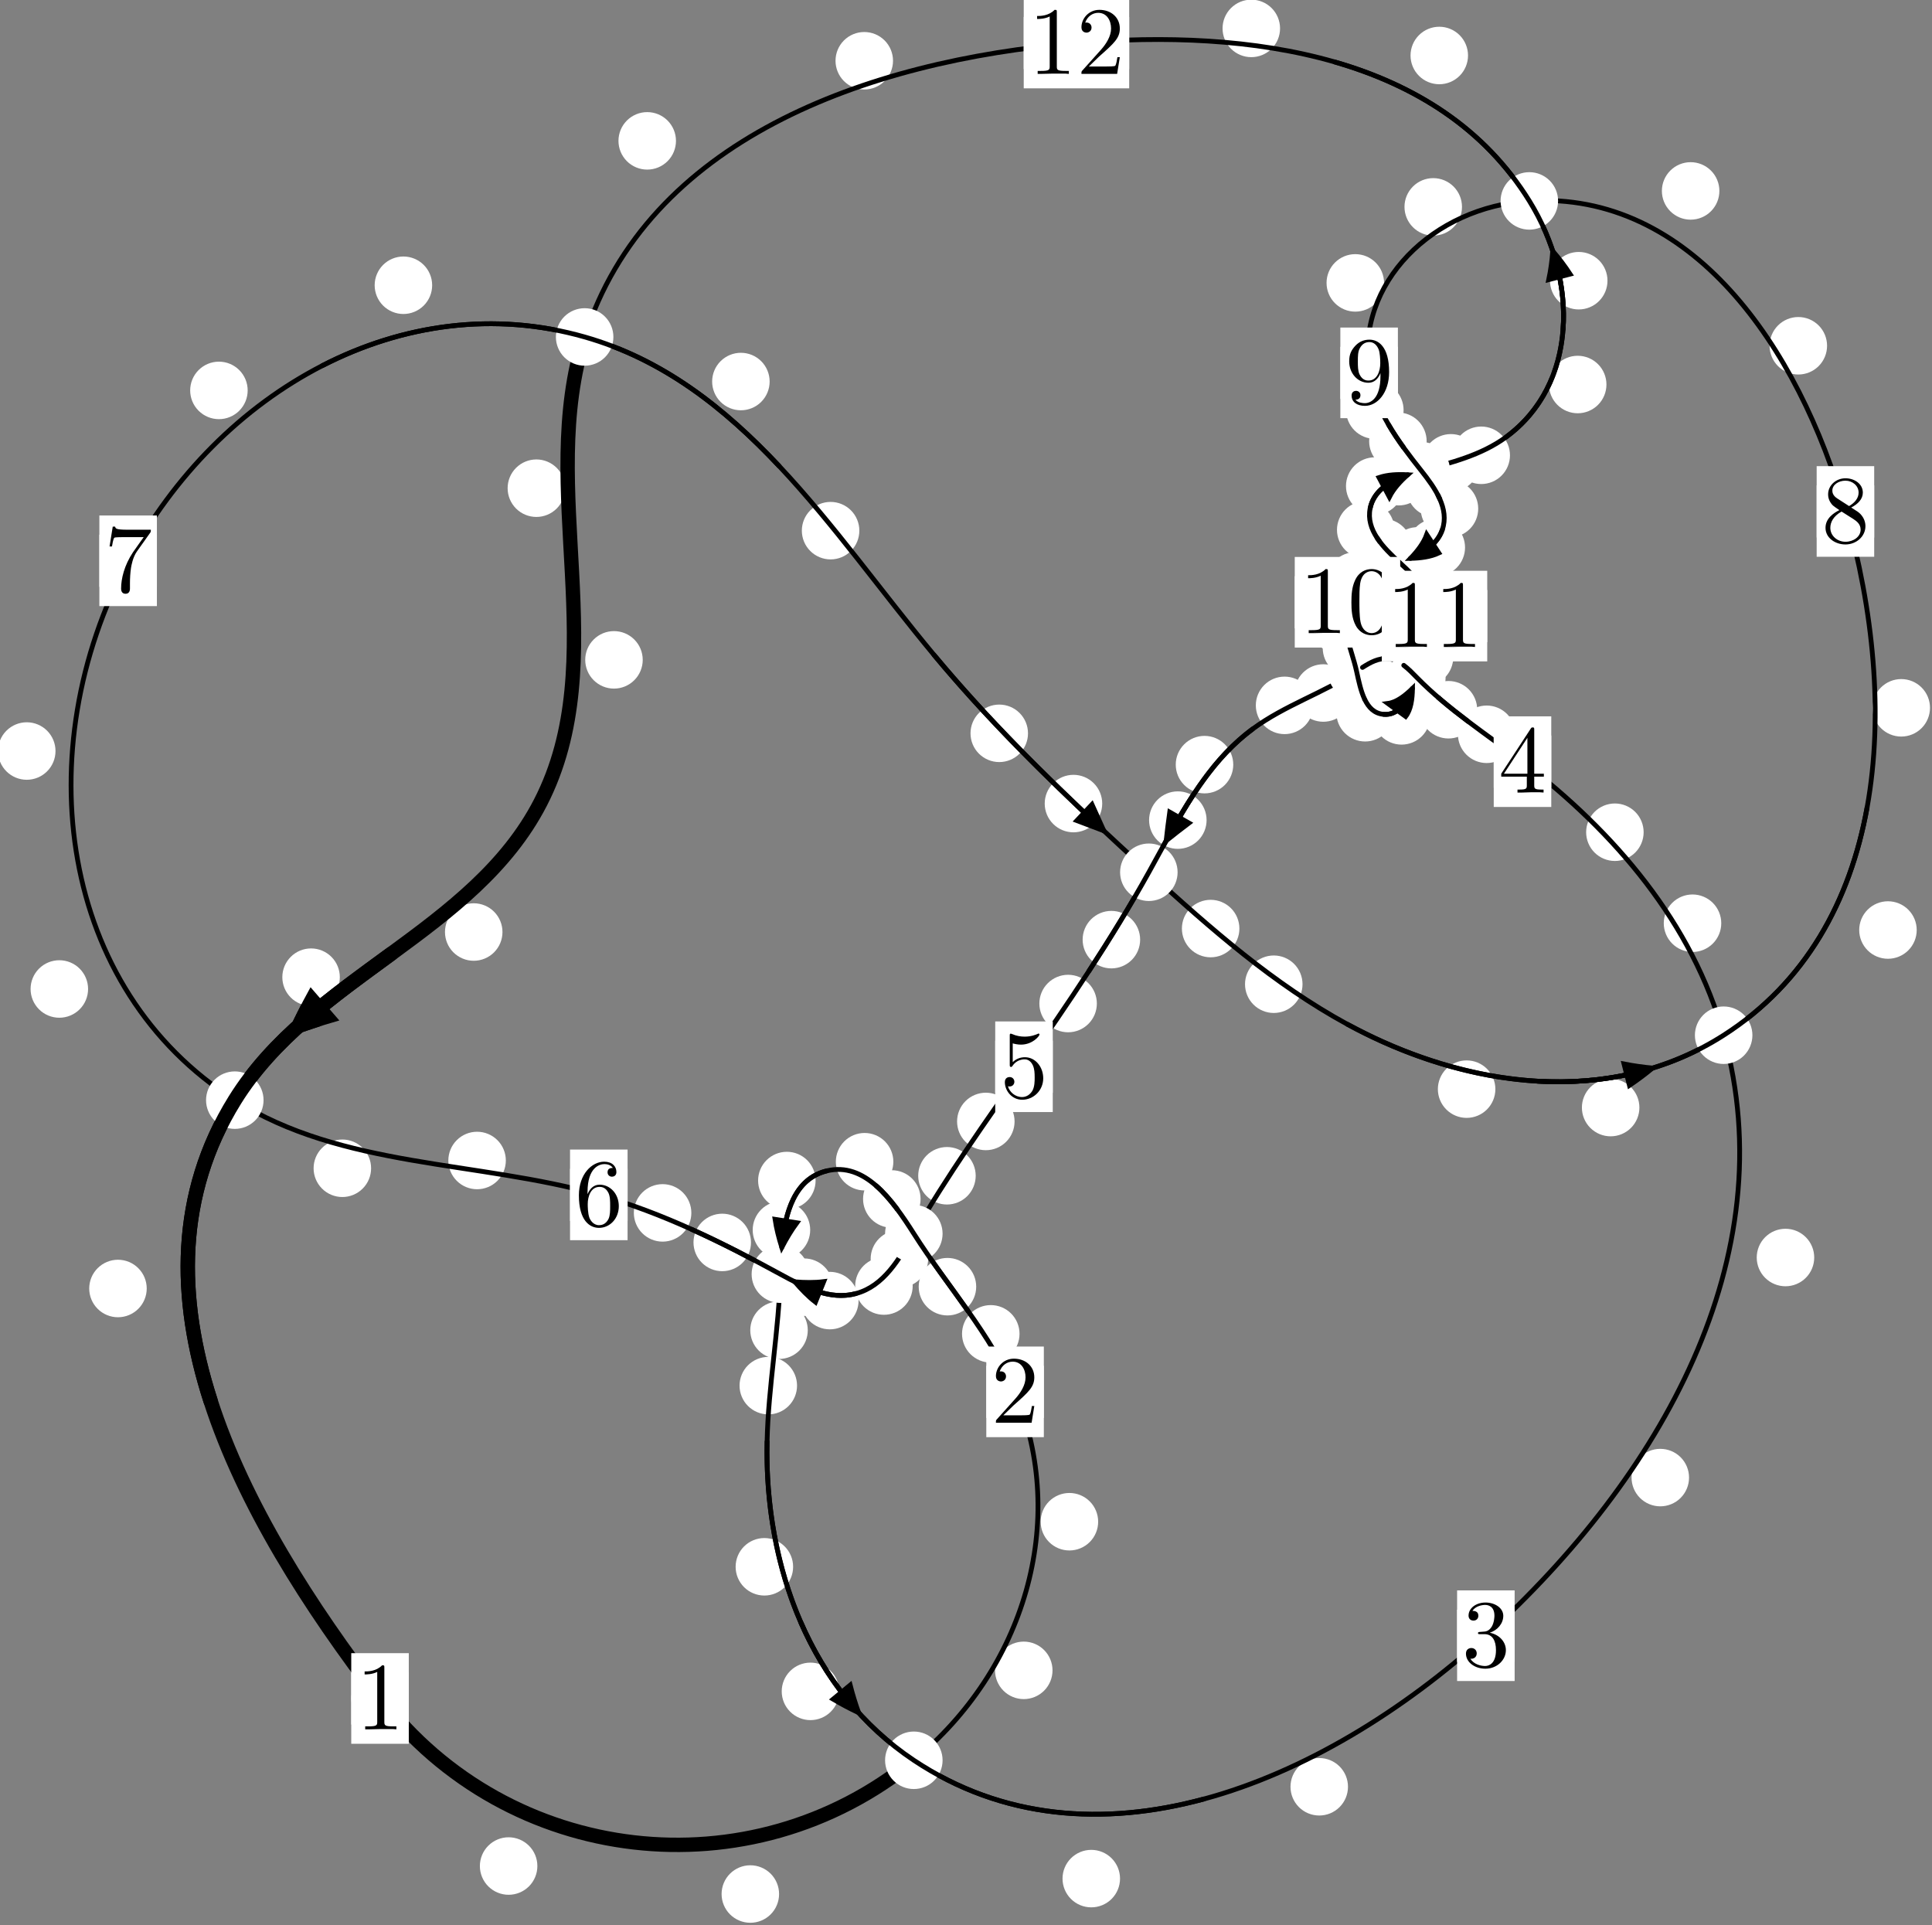 <?xml version="1.0"?>
<!-- Created by MetaPost 1.999 on 2021.07.06:0005 -->
<svg version="1.1" xmlns="http://www.w3.org/2000/svg" xmlns:xlink="http://www.w3.org/1999/xlink" width="200.847" height="200.13" viewBox="0 0 200.847 200.13">
<rect x="0" y="0" width="200.847" height="200.13" fill="#808080" stroke="none"/>
<!-- Original BoundingBox: -95.207458 -16.892548 105.639282 183.237534 -->
  <defs>
    <g transform="scale(0.01,0.01)" id="GLYPHcmr10_48">
      <path style="fill-rule: evenodd;" d="M460 -320C460 -400,455 -480,420 -554C374 -650,292 -666,250 -666C190 -666,117 -640,76 -547C44 -478,39 -400,39 -320C39 -245,43 -155,84 -79C127 2,200 22,249 22C303 22,379 1,423 -94C455 -163,460 -241,460 -320M249 -0C210 -0,151 -25,133 -121C122 -181,122 -273,122 -332C122 -396,122 -462,130 -516C149 -635,224 -644,249 -644C282 -644,348 -626,367 -527C377 -471,377 -395,377 -332C377 -257,377 -189,366 -125C351 -30,294 -0,249 -0"></path>
    </g>
    <g transform="scale(0.01,0.01)" id="GLYPHcmr10_49">
      <path style="fill-rule: evenodd;" d="M294 -640C294 -664,294 -666,271 -666C209 -602,121 -602,89 -602L89 -571C109 -571,168 -571,220 -597L220 -79C220 -43,217 -31,127 -31L95 -31L95 -0L257 -0L130 -3L217 -3L257 -3L297 -3L384 -3L419 -0L419 -31L387 -31C297 -31,294 -42,294 -79"></path>
    </g>
    <g transform="scale(0.01,0.01)" id="GLYPHcmr10_50">
      <path style="fill-rule: evenodd;" d="M127 -77L233 -180C389 -318,449 -372,449 -472C449 -586,359 -666,237 -666C124 -666,50 -574,50 -485C50 -429,100 -429,103 -429C120 -429,155 -441,155 -482C155 -508,137 -534,102 -534C94 -534,92 -534,89 -533C112 -598,166 -635,224 -635C315 -635,358 -554,358 -472C358 -392,308 -313,253 -251L61 -37C50 -26,50 -24,50 -0L421 -0L449 -174L424 -174C419 -144,412 -100,402 -85C395 -77,329 -77,307 -77"></path>
    </g>
    <g transform="scale(0.01,0.01)" id="GLYPHcmr10_51">
      <path style="fill-rule: evenodd;" d="M290 -352C372 -379,430 -449,430 -528C430 -610,342 -666,246 -666C145 -666,69 -606,69 -530C69 -497,91 -478,120 -478C151 -478,171 -500,171 -529C171 -579,124 -579,109 -579C140 -628,206 -641,242 -641C283 -641,338 -619,338 -529C338 -517,336 -459,310 -415C280 -367,246 -364,221 -363C213 -362,189 -360,182 -360C174 -359,167 -358,167 -348C167 -337,174 -337,191 -337L235 -337C317 -337,354 -269,354 -171C354 -35,285 -6,241 -6C198 -6,123 -23,88 -82C123 -77,154 -99,154 -137C154 -173,127 -193,98 -193C74 -193,42 -179,42 -135C42 -44,135 22,244 22C366 22,457 -69,457 -171C457 -253,394 -331,290 -352"></path>
    </g>
    <g transform="scale(0.01,0.01)" id="GLYPHcmr10_52">
      <path style="fill-rule: evenodd;" d="M294 -165L294 -78C294 -42,292 -31,218 -31L197 -31L197 -0L332 -0L238 -3L290 -3L332 -3L374 -3L427 -3L468 -0L468 -31L447 -31C373 -31,371 -42,371 -78L371 -165L471 -165L471 -196L371 -196L371 -651C371 -671,371 -677,355 -677C346 -677,343 -677,335 -665L28 -196L28 -165M300 -196L56 -196L300 -569"></path>
    </g>
    <g transform="scale(0.01,0.01)" id="GLYPHcmr10_53">
      <path style="fill-rule: evenodd;" d="M449 -201C449 -320,367 -420,259 -420C211 -420,168 -404,132 -369L132 -564C152 -558,185 -551,217 -551C340 -551,410 -642,410 -655C410 -661,407 -666,400 -666C399 -666,397 -666,392 -663C372 -654,323 -634,256 -634C216 -634,170 -641,123 -662C115 -665,113 -665,111 -665C101 -665,101 -657,101 -641L101 -345C101 -327,101 -319,115 -319C122 -319,124 -322,128 -328C139 -344,176 -398,257 -398C309 -398,334 -352,342 -334C358 -297,360 -258,360 -208C360 -173,360 -113,336 -71C312 -32,275 -6,229 -6C156 -6,99 -59,82 -118C85 -117,88 -116,99 -116C132 -116,149 -141,149 -165C149 -189,132 -214,99 -214C85 -214,50 -207,50 -161C50 -75,119 22,231 22C347 22,449 -74,449 -201"></path>
    </g>
    <g transform="scale(0.01,0.01)" id="GLYPHcmr10_54">
      <path style="fill-rule: evenodd;" d="M132 -328L132 -352C132 -605,256 -641,307 -641C331 -641,373 -635,395 -601C380 -601,340 -601,340 -556C340 -525,364 -510,386 -510C402 -510,432 -519,432 -558C432 -618,388 -666,305 -666C177 -666,42 -537,42 -316C42 -49,158 22,251 22C362 22,457 -72,457 -204C457 -331,368 -427,257 -427C189 -427,152 -376,132 -328M251 -6C188 -6,158 -66,152 -81C134 -128,134 -208,134 -226C134 -304,166 -404,256 -404C272 -404,318 -404,349 -342C367 -305,367 -254,367 -205C367 -157,367 -107,350 -71C320 -11,274 -6,251 -6"></path>
    </g>
    <g transform="scale(0.01,0.01)" id="GLYPHcmr10_55">
      <path style="fill-rule: evenodd;" d="M476 -609C485 -621,485 -623,485 -644L242 -644C120 -644,118 -657,114 -676L89 -676L56 -470L81 -470C84 -486,93 -549,106 -561C113 -567,191 -567,204 -567L411 -567C400 -551,321 -442,299 -409C209 -274,176 -135,176 -33C176 -23,176 22,222 22C268 22,268 -23,268 -33L268 -84C268 -139,271 -194,279 -248C283 -271,297 -357,341 -419"></path>
    </g>
    <g transform="scale(0.01,0.01)" id="GLYPHcmr10_56">
      <path style="fill-rule: evenodd;" d="M163 -457C117 -487,113 -521,113 -538C113 -599,178 -641,249 -641C322 -641,386 -589,386 -517C386 -460,347 -412,287 -377M309 -362C381 -399,430 -451,430 -517C430 -609,341 -666,250 -666C150 -666,69 -592,69 -499C69 -481,71 -436,113 -389C124 -377,161 -352,186 -335C128 -306,42 -250,42 -151C42 -45,144 22,249 22C362 22,457 -61,457 -168C457 -204,446 -249,408 -291C389 -312,373 -322,309 -362M209 -320L332 -242C360 -223,407 -193,407 -132C407 -58,332 -6,250 -6C164 -6,92 -68,92 -151C92 -209,124 -273,209 -320"></path>
    </g>
    <g transform="scale(0.01,0.01)" id="GLYPHcmr10_57">
      <path style="fill-rule: evenodd;" d="M367 -318L367 -286C367 -52,263 -6,205 -6C188 -6,134 -8,107 -42C151 -42,159 -71,159 -88C159 -119,135 -134,113 -134C97 -134,67 -125,67 -86C67 -19,121 22,206 22C335 22,457 -114,457 -329C457 -598,342 -666,253 -666C198 -666,149 -648,106 -603C65 -558,42 -516,42 -441C42 -316,130 -218,242 -218C303 -218,344 -260,367 -318M243 -241C227 -241,181 -241,150 -304C132 -341,132 -391,132 -440C132 -494,132 -541,153 -578C180 -628,218 -641,253 -641C299 -641,332 -607,349 -562C361 -530,365 -467,365 -421C365 -338,331 -241,243 -241"></path>
    </g>
  </defs>
  <path d="M55.864 193.994C55.864 193.201,55.549 192.441,54.989 191.881C54.428 191.32,53.668 191.005,52.875 191.005C52.083 191.005,51.323 191.32,50.762 191.881C50.202 192.441,49.887 193.201,49.887 193.994C49.887 194.787,50.202 195.547,50.762 196.107C51.323 196.668,52.083 196.983,52.875 196.983C53.668 196.983,54.428 196.668,54.989 196.107C55.549 195.547,55.864 194.787,55.864 193.994Z" style="fill: rgb(100%,100%,100%);stroke: none;"></path>
  <path d="M42.495 176.574C42.495 175.782,42.18 175.021,41.62 174.461C41.059 173.9,40.299 173.585,39.506 173.585C38.714 173.585,37.953 173.9,37.393 174.461C36.832 175.021,36.518 175.782,36.518 176.574C36.518 177.367,36.832 178.127,37.393 178.688C37.953 179.248,38.714 179.563,39.506 179.563C40.299 179.563,41.059 179.248,41.62 178.688C42.18 178.127,42.495 177.367,42.495 176.574Z" style="fill: rgb(100%,100%,100%);stroke: none;"></path>
  <path d="M109.417 173.651C109.417 172.858,109.102 172.098,108.542 171.538C107.981 170.977,107.221 170.662,106.428 170.662C105.636 170.662,104.875 170.977,104.315 171.538C103.754 172.098,103.44 172.858,103.44 173.651C103.44 174.444,103.754 175.204,104.315 175.764C104.875 176.325,105.636 176.64,106.428 176.64C107.221 176.64,107.981 176.325,108.542 175.764C109.102 175.204,109.417 174.444,109.417 173.651Z" style="fill: rgb(100%,100%,100%);stroke: none;"></path>
  <path d="M80.992 196.904C80.992 196.111,80.678 195.351,80.117 194.79C79.557 194.23,78.796 193.915,78.004 193.915C77.211 193.915,76.451 194.23,75.89 194.79C75.33 195.351,75.015 196.111,75.015 196.904C75.015 197.697,75.33 198.457,75.89 199.017C76.451 199.578,77.211 199.893,78.004 199.893C78.796 199.893,79.557 199.578,80.117 199.017C80.678 198.457,80.992 197.697,80.992 196.904Z" style="fill: rgb(100%,100%,100%);stroke: none;"></path>
  <path d="M105.989 138.667C105.989 137.874,105.674 137.114,105.113 136.553C104.553 135.993,103.793 135.678,103 135.678C102.207 135.678,101.447 135.993,100.887 136.553C100.326 137.114,100.011 137.874,100.011 138.667C100.011 139.459,100.326 140.22,100.887 140.78C101.447 141.34,102.207 141.655,103 141.655C103.793 141.655,104.553 141.34,105.113 140.78C105.674 140.22,105.989 139.459,105.989 138.667Z" style="fill: rgb(100%,100%,100%);stroke: none;"></path>
  <path d="M114.163 158.198C114.163 157.406,113.848 156.645,113.287 156.085C112.727 155.525,111.967 155.21,111.174 155.21C110.381 155.21,109.621 155.525,109.061 156.085C108.5 156.645,108.185 157.406,108.185 158.198C108.185 158.991,108.5 159.751,109.061 160.312C109.621 160.872,110.381 161.187,111.174 161.187C111.967 161.187,112.727 160.872,113.287 160.312C113.848 159.751,114.163 158.991,114.163 158.198Z" style="fill: rgb(100%,100%,100%);stroke: none;"></path>
  <path d="M95.701 124.646C95.701 123.853,95.386 123.093,94.825 122.533C94.265 121.972,93.505 121.657,92.712 121.657C91.919 121.657,91.159 121.972,90.599 122.533C90.038 123.093,89.723 123.853,89.723 124.646C89.723 125.439,90.038 126.199,90.599 126.759C91.159 127.32,91.919 127.635,92.712 127.635C93.505 127.635,94.265 127.32,94.825 126.759C95.386 126.199,95.701 125.439,95.701 124.646Z" style="fill: rgb(100%,100%,100%);stroke: none;"></path>
  <path d="M101.484 133.765C101.484 132.972,101.169 132.212,100.609 131.652C100.048 131.091,99.288 130.776,98.496 130.776C97.703 130.776,96.943 131.091,96.382 131.652C95.822 132.212,95.507 132.972,95.507 133.765C95.507 134.558,95.822 135.318,96.382 135.878C96.943 136.439,97.703 136.754,98.496 136.754C99.288 136.754,100.048 136.439,100.609 135.878C101.169 135.318,101.484 134.558,101.484 133.765Z" style="fill: rgb(100%,100%,100%);stroke: none;"></path>
  <path d="M84.788 122.729C84.788 121.936,84.474 121.176,83.913 120.615C83.353 120.055,82.592 119.74,81.8 119.74C81.007 119.74,80.247 120.055,79.686 120.615C79.126 121.176,78.811 121.936,78.811 122.729C78.811 123.521,79.126 124.282,79.686 124.842C80.247 125.402,81.007 125.717,81.8 125.717C82.592 125.717,83.353 125.402,83.913 124.842C84.474 124.282,84.788 123.521,84.788 122.729Z" style="fill: rgb(100%,100%,100%);stroke: none;"></path>
  <path d="M92.87 120.773C92.87 119.98,92.555 119.22,91.995 118.659C91.434 118.099,90.674 117.784,89.881 117.784C89.089 117.784,88.328 118.099,87.768 118.659C87.208 119.22,86.893 119.98,86.893 120.773C86.893 121.565,87.208 122.325,87.768 122.886C88.328 123.446,89.089 123.761,89.881 123.761C90.674 123.761,91.434 123.446,91.995 122.886C92.555 122.325,92.87 121.565,92.87 120.773Z" style="fill: rgb(100%,100%,100%);stroke: none;"></path>
  <path d="M83.975 138.29C83.975 137.498,83.66 136.737,83.099 136.177C82.539 135.616,81.779 135.301,80.986 135.301C80.193 135.301,79.433 135.616,78.873 136.177C78.312 136.737,77.997 137.498,77.997 138.29C77.997 139.083,78.312 139.843,78.873 140.404C79.433 140.964,80.193 141.279,80.986 141.279C81.779 141.279,82.539 140.964,83.099 140.404C83.66 139.843,83.975 139.083,83.975 138.29Z" style="fill: rgb(100%,100%,100%);stroke: none;"></path>
  <path d="M84.226 127.867C84.226 127.074,83.911 126.314,83.351 125.753C82.79 125.193,82.03 124.878,81.237 124.878C80.445 124.878,79.684 125.193,79.124 125.753C78.564 126.314,78.249 127.074,78.249 127.867C78.249 128.659,78.564 129.419,79.124 129.98C79.684 130.54,80.445 130.855,81.237 130.855C82.03 130.855,82.79 130.54,83.351 129.98C83.911 129.419,84.226 128.659,84.226 127.867Z" style="fill: rgb(100%,100%,100%);stroke: none;"></path>
  <path d="M82.451 162.884C82.451 162.092,82.136 161.331,81.576 160.771C81.015 160.21,80.255 159.896,79.463 159.896C78.67 159.896,77.91 160.21,77.349 160.771C76.789 161.331,76.474 162.092,76.474 162.884C76.474 163.677,76.789 164.437,77.349 164.998C77.91 165.558,78.67 165.873,79.463 165.873C80.255 165.873,81.015 165.558,81.576 164.998C82.136 164.437,82.451 163.677,82.451 162.884Z" style="fill: rgb(100%,100%,100%);stroke: none;"></path>
  <path d="M82.859 144.051C82.859 143.258,82.544 142.498,81.984 141.938C81.424 141.377,80.663 141.062,79.871 141.062C79.078 141.062,78.318 141.377,77.757 141.938C77.197 142.498,76.882 143.258,76.882 144.051C76.882 144.844,77.197 145.604,77.757 146.164C78.318 146.725,79.078 147.04,79.871 147.04C80.663 147.04,81.424 146.725,81.984 146.164C82.544 145.604,82.859 144.844,82.859 144.051Z" style="fill: rgb(100%,100%,100%);stroke: none;"></path>
  <path d="M116.436 195.3C116.436 194.508,116.121 193.748,115.56 193.187C115 192.627,114.24 192.312,113.447 192.312C112.654 192.312,111.894 192.627,111.334 193.187C110.773 193.748,110.458 194.508,110.458 195.3C110.458 196.093,110.773 196.853,111.334 197.414C111.894 197.974,112.654 198.289,113.447 198.289C114.24 198.289,115 197.974,115.56 197.414C116.121 196.853,116.436 196.093,116.436 195.3Z" style="fill: rgb(100%,100%,100%);stroke: none;"></path>
  <path d="M87.244 175.835C87.244 175.043,86.929 174.282,86.368 173.722C85.808 173.161,85.048 172.847,84.255 172.847C83.462 172.847,82.702 173.161,82.142 173.722C81.581 174.282,81.266 175.043,81.266 175.835C81.266 176.628,81.581 177.388,82.142 177.949C82.702 178.509,83.462 178.824,84.255 178.824C85.048 178.824,85.808 178.509,86.368 177.949C86.929 177.388,87.244 176.628,87.244 175.835Z" style="fill: rgb(100%,100%,100%);stroke: none;"></path>
  <path d="M175.59 153.61C175.59 152.818,175.275 152.058,174.715 151.497C174.154 150.937,173.394 150.622,172.601 150.622C171.809 150.622,171.048 150.937,170.488 151.497C169.927 152.058,169.613 152.818,169.613 153.61C169.613 154.403,169.927 155.163,170.488 155.724C171.048 156.284,171.809 156.599,172.601 156.599C173.394 156.599,174.154 156.284,174.715 155.724C175.275 155.163,175.59 154.403,175.59 153.61Z" style="fill: rgb(100%,100%,100%);stroke: none;"></path>
  <path d="M140.134 185.754C140.134 184.961,139.819 184.201,139.259 183.64C138.698 183.08,137.938 182.765,137.145 182.765C136.353 182.765,135.593 183.08,135.032 183.64C134.472 184.201,134.157 184.961,134.157 185.754C134.157 186.546,134.472 187.306,135.032 187.867C135.593 188.427,136.353 188.742,137.145 188.742C137.938 188.742,138.698 188.427,139.259 187.867C139.819 187.306,140.134 186.546,140.134 185.754Z" style="fill: rgb(100%,100%,100%);stroke: none;"></path>
  <path d="M178.939 95.979C178.939 95.186,178.625 94.426,178.064 93.866C177.504 93.305,176.743 92.99,175.951 92.99C175.158 92.99,174.398 93.305,173.837 93.866C173.277 94.426,172.962 95.186,172.962 95.979C172.962 96.772,173.277 97.532,173.837 98.092C174.398 98.653,175.158 98.968,175.951 98.968C176.743 98.968,177.504 98.653,178.064 98.092C178.625 97.532,178.939 96.772,178.939 95.979Z" style="fill: rgb(100%,100%,100%);stroke: none;"></path>
  <path d="M188.603 130.732C188.603 129.939,188.288 129.179,187.728 128.619C187.167 128.058,186.407 127.743,185.614 127.743C184.822 127.743,184.062 128.058,183.501 128.619C182.941 129.179,182.626 129.939,182.626 130.732C182.626 131.525,182.941 132.285,183.501 132.845C184.062 133.406,184.822 133.721,185.614 133.721C186.407 133.721,187.167 133.406,187.728 132.845C188.288 132.285,188.603 131.525,188.603 130.732Z" style="fill: rgb(100%,100%,100%);stroke: none;"></path>
  <path d="M157.541 76.337C157.541 75.545,157.226 74.784,156.665 74.224C156.105 73.663,155.345 73.348,154.552 73.348C153.759 73.348,152.999 73.663,152.439 74.224C151.878 74.784,151.563 75.545,151.563 76.337C151.563 77.13,151.878 77.89,152.439 78.451C152.999 79.011,153.759 79.326,154.552 79.326C155.345 79.326,156.105 79.011,156.665 78.451C157.226 77.89,157.541 77.13,157.541 76.337Z" style="fill: rgb(100%,100%,100%);stroke: none;"></path>
  <path d="M170.869 86.518C170.869 85.726,170.554 84.965,169.994 84.405C169.433 83.844,168.673 83.53,167.88 83.53C167.088 83.53,166.328 83.844,165.767 84.405C165.207 84.965,164.892 85.726,164.892 86.518C164.892 87.311,165.207 88.071,165.767 88.632C166.328 89.192,167.088 89.507,167.88 89.507C168.673 89.507,169.433 89.192,169.994 88.632C170.554 88.071,170.869 87.311,170.869 86.518Z" style="fill: rgb(100%,100%,100%);stroke: none;"></path>
  <path d="M149.416 69.555C149.416 68.763,149.101 68.002,148.54 67.442C147.98 66.882,147.219 66.567,146.427 66.567C145.634 66.567,144.874 66.882,144.313 67.442C143.753 68.002,143.438 68.763,143.438 69.555C143.438 70.348,143.753 71.108,144.313 71.669C144.874 72.229,145.634 72.544,146.427 72.544C147.219 72.544,147.98 72.229,148.54 71.669C149.101 71.108,149.416 70.348,149.416 69.555Z" style="fill: rgb(100%,100%,100%);stroke: none;"></path>
  <path d="M153.568 73.784C153.568 72.992,153.253 72.232,152.692 71.671C152.132 71.111,151.372 70.796,150.579 70.796C149.786 70.796,149.026 71.111,148.466 71.671C147.905 72.232,147.59 72.992,147.59 73.784C147.59 74.577,147.905 75.337,148.466 75.898C149.026 76.458,149.786 76.773,150.579 76.773C151.372 76.773,152.132 76.458,152.692 75.898C153.253 75.337,153.568 74.577,153.568 73.784Z" style="fill: rgb(100%,100%,100%);stroke: none;"></path>
  <path d="M146.077 68.366C146.077 67.573,145.762 66.813,145.202 66.253C144.641 65.692,143.881 65.377,143.089 65.377C142.296 65.377,141.536 65.692,140.975 66.253C140.415 66.813,140.1 67.573,140.1 68.366C140.1 69.159,140.415 69.919,140.975 70.479C141.536 71.04,142.296 71.355,143.089 71.355C143.881 71.355,144.641 71.04,145.202 70.479C145.762 69.919,146.077 69.159,146.077 68.366Z" style="fill: rgb(100%,100%,100%);stroke: none;"></path>
  <path d="M148.518 68.591C148.518 67.799,148.203 67.038,147.642 66.478C147.082 65.917,146.322 65.602,145.529 65.602C144.736 65.602,143.976 65.917,143.416 66.478C142.855 67.038,142.54 67.799,142.54 68.591C142.54 69.384,142.855 70.144,143.416 70.705C143.976 71.265,144.736 71.58,145.529 71.58C146.322 71.58,147.082 71.265,147.642 70.705C148.203 70.144,148.518 69.384,148.518 68.591Z" style="fill: rgb(100%,100%,100%);stroke: none;"></path>
  <path d="M140.557 72.045C140.557 71.252,140.242 70.492,139.681 69.932C139.121 69.371,138.361 69.056,137.568 69.056C136.775 69.056,136.015 69.371,135.455 69.932C134.894 70.492,134.579 71.252,134.579 72.045C134.579 72.838,134.894 73.598,135.455 74.158C136.015 74.719,136.775 75.034,137.568 75.034C138.361 75.034,139.121 74.719,139.681 74.158C140.242 73.598,140.557 72.838,140.557 72.045Z" style="fill: rgb(100%,100%,100%);stroke: none;"></path>
  <path d="M145.031 69.124C145.031 68.332,144.716 67.571,144.156 67.011C143.596 66.451,142.835 66.136,142.043 66.136C141.25 66.136,140.49 66.451,139.929 67.011C139.369 67.571,139.054 68.332,139.054 69.124C139.054 69.917,139.369 70.677,139.929 71.238C140.49 71.798,141.25 72.113,142.043 72.113C142.835 72.113,143.596 71.798,144.156 71.238C144.716 70.677,145.031 69.917,145.031 69.124Z" style="fill: rgb(100%,100%,100%);stroke: none;"></path>
  <path d="M128.207 79.492C128.207 78.699,127.892 77.939,127.331 77.379C126.771 76.818,126.011 76.503,125.218 76.503C124.425 76.503,123.665 76.818,123.105 77.379C122.544 77.939,122.229 78.699,122.229 79.492C122.229 80.285,122.544 81.045,123.105 81.605C123.665 82.166,124.425 82.481,125.218 82.481C126.011 82.481,126.771 82.166,127.331 81.605C127.892 81.045,128.207 80.285,128.207 79.492Z" style="fill: rgb(100%,100%,100%);stroke: none;"></path>
  <path d="M136.53 73.33C136.53 72.537,136.215 71.777,135.655 71.217C135.094 70.656,134.334 70.341,133.542 70.341C132.749 70.341,131.989 70.656,131.428 71.217C130.868 71.777,130.553 72.537,130.553 73.33C130.553 74.123,130.868 74.883,131.428 75.443C131.989 76.004,132.749 76.319,133.542 76.319C134.334 76.319,135.094 76.004,135.655 75.443C136.215 74.883,136.53 74.123,136.53 73.33Z" style="fill: rgb(100%,100%,100%);stroke: none;"></path>
  <path d="M118.527 97.686C118.527 96.893,118.212 96.133,117.651 95.573C117.091 95.012,116.331 94.697,115.538 94.697C114.745 94.697,113.985 95.012,113.425 95.573C112.864 96.133,112.549 96.893,112.549 97.686C112.549 98.479,112.864 99.239,113.425 99.799C113.985 100.36,114.745 100.675,115.538 100.675C116.331 100.675,117.091 100.36,117.651 99.799C118.212 99.239,118.527 98.479,118.527 97.686Z" style="fill: rgb(100%,100%,100%);stroke: none;"></path>
  <path d="M125.435 85.259C125.435 84.466,125.12 83.706,124.559 83.145C123.999 82.585,123.239 82.27,122.446 82.27C121.653 82.27,120.893 82.585,120.333 83.145C119.772 83.706,119.457 84.466,119.457 85.259C119.457 86.051,119.772 86.812,120.333 87.372C120.893 87.933,121.653 88.247,122.446 88.247C123.239 88.247,123.999 87.933,124.559 87.372C125.12 86.812,125.435 86.051,125.435 85.259Z" style="fill: rgb(100%,100%,100%);stroke: none;"></path>
  <path d="M105.473 116.587C105.473 115.794,105.158 115.034,104.598 114.473C104.037 113.913,103.277 113.598,102.485 113.598C101.692 113.598,100.932 113.913,100.371 114.473C99.811 115.034,99.496 115.794,99.496 116.587C99.496 117.379,99.811 118.139,100.371 118.7C100.932 119.26,101.692 119.575,102.485 119.575C103.277 119.575,104.037 119.26,104.598 118.7C105.158 118.139,105.473 117.379,105.473 116.587Z" style="fill: rgb(100%,100%,100%);stroke: none;"></path>
  <path d="M114.027 104.328C114.027 103.535,113.712 102.775,113.152 102.215C112.591 101.654,111.831 101.339,111.039 101.339C110.246 101.339,109.486 101.654,108.925 102.215C108.365 102.775,108.05 103.535,108.05 104.328C108.05 105.121,108.365 105.881,108.925 106.441C109.486 107.002,110.246 107.317,111.039 107.317C111.831 107.317,112.591 107.002,113.152 106.441C113.712 105.881,114.027 105.121,114.027 104.328Z" style="fill: rgb(100%,100%,100%);stroke: none;"></path>
  <path d="M96.489 130.876C96.489 130.083,96.174 129.323,95.613 128.762C95.053 128.202,94.293 127.887,93.5 127.887C92.707 127.887,91.947 128.202,91.387 128.762C90.826 129.323,90.511 130.083,90.511 130.876C90.511 131.668,90.826 132.429,91.387 132.989C91.947 133.549,92.707 133.864,93.5 133.864C94.293 133.864,95.053 133.549,95.613 132.989C96.174 132.429,96.489 131.668,96.489 130.876Z" style="fill: rgb(100%,100%,100%);stroke: none;"></path>
  <path d="M101.432 122.233C101.432 121.441,101.117 120.681,100.557 120.12C99.997 119.56,99.236 119.245,98.444 119.245C97.651 119.245,96.891 119.56,96.33 120.12C95.77 120.681,95.455 121.441,95.455 122.233C95.455 123.026,95.77 123.786,96.33 124.347C96.891 124.907,97.651 125.222,98.444 125.222C99.236 125.222,99.997 124.907,100.557 124.347C101.117 123.786,101.432 123.026,101.432 122.233Z" style="fill: rgb(100%,100%,100%);stroke: none;"></path>
  <path d="M89.256 135.21C89.256 134.417,88.941 133.657,88.38 133.097C87.82 132.536,87.06 132.221,86.267 132.221C85.474 132.221,84.714 132.536,84.154 133.097C83.593 133.657,83.278 134.417,83.278 135.21C83.278 136.003,83.593 136.763,84.154 137.323C84.714 137.884,85.474 138.199,86.267 138.199C87.06 138.199,87.82 137.884,88.38 137.323C88.941 136.763,89.256 136.003,89.256 135.21Z" style="fill: rgb(100%,100%,100%);stroke: none;"></path>
  <path d="M94.881 133.697C94.881 132.904,94.566 132.144,94.005 131.584C93.445 131.023,92.684 130.708,91.892 130.708C91.099 130.708,90.339 131.023,89.778 131.584C89.218 132.144,88.903 132.904,88.903 133.697C88.903 134.49,89.218 135.25,89.778 135.81C90.339 136.371,91.099 136.686,91.892 136.686C92.684 136.686,93.445 136.371,94.005 135.81C94.566 135.25,94.881 134.49,94.881 133.697Z" style="fill: rgb(100%,100%,100%);stroke: none;"></path>
  <path d="M78.071 129.164C78.071 128.372,77.756 127.611,77.196 127.051C76.635 126.491,75.875 126.176,75.083 126.176C74.29 126.176,73.53 126.491,72.969 127.051C72.409 127.611,72.094 128.372,72.094 129.164C72.094 129.957,72.409 130.717,72.969 131.278C73.53 131.838,74.29 132.153,75.083 132.153C75.875 132.153,76.635 131.838,77.196 131.278C77.756 130.717,78.071 129.957,78.071 129.164Z" style="fill: rgb(100%,100%,100%);stroke: none;"></path>
  <path d="M86.589 133.817C86.589 133.024,86.275 132.264,85.714 131.704C85.154 131.143,84.393 130.828,83.601 130.828C82.808 130.828,82.048 131.143,81.487 131.704C80.927 132.264,80.612 133.024,80.612 133.817C80.612 134.61,80.927 135.37,81.487 135.93C82.048 136.491,82.808 136.806,83.601 136.806C84.393 136.806,85.154 136.491,85.714 135.93C86.275 135.37,86.589 134.61,86.589 133.817Z" style="fill: rgb(100%,100%,100%);stroke: none;"></path>
  <path d="M52.586 120.645C52.586 119.853,52.271 119.092,51.71 118.532C51.15 117.971,50.39 117.657,49.597 117.657C48.804 117.657,48.044 117.971,47.484 118.532C46.923 119.092,46.608 119.853,46.608 120.645C46.608 121.438,46.923 122.198,47.484 122.759C48.044 123.319,48.804 123.634,49.597 123.634C50.39 123.634,51.15 123.319,51.71 122.759C52.271 122.198,52.586 121.438,52.586 120.645Z" style="fill: rgb(100%,100%,100%);stroke: none;"></path>
  <path d="M71.871 126.092C71.871 125.3,71.556 124.54,70.996 123.979C70.435 123.419,69.675 123.104,68.882 123.104C68.09 123.104,67.329 123.419,66.769 123.979C66.208 124.54,65.893 125.3,65.893 126.092C65.893 126.885,66.208 127.645,66.769 128.206C67.329 128.766,68.09 129.081,68.882 129.081C69.675 129.081,70.435 128.766,70.996 128.206C71.556 127.645,71.871 126.885,71.871 126.092Z" style="fill: rgb(100%,100%,100%);stroke: none;"></path>
  <path d="M9.157 102.815C9.157 102.022,8.842 101.262,8.281 100.702C7.721 100.141,6.961 99.826,6.168 99.826C5.375 99.826,4.615 100.141,4.055 100.702C3.494 101.262,3.179 102.022,3.179 102.815C3.179 103.608,3.494 104.368,4.055 104.928C4.615 105.489,5.375 105.804,6.168 105.804C6.961 105.804,7.721 105.489,8.281 104.928C8.842 104.368,9.157 103.608,9.157 102.815Z" style="fill: rgb(100%,100%,100%);stroke: none;"></path>
  <path d="M38.579 121.454C38.579 120.661,38.264 119.901,37.703 119.341C37.143 118.78,36.383 118.465,35.59 118.465C34.797 118.465,34.037 118.78,33.477 119.341C32.916 119.901,32.601 120.661,32.601 121.454C32.601 122.247,32.916 123.007,33.477 123.567C34.037 124.128,34.797 124.443,35.59 124.443C36.383 124.443,37.143 124.128,37.703 123.567C38.264 123.007,38.579 122.247,38.579 121.454Z" style="fill: rgb(100%,100%,100%);stroke: none;"></path>
  <path d="M25.748 40.587C25.748 39.794,25.433 39.034,24.872 38.474C24.312 37.913,23.552 37.598,22.759 37.598C21.966 37.598,21.206 37.913,20.646 38.474C20.085 39.034,19.77 39.794,19.77 40.587C19.77 41.38,20.085 42.14,20.646 42.7C21.206 43.261,21.966 43.576,22.759 43.576C23.552 43.576,24.312 43.261,24.872 42.7C25.433 42.14,25.748 41.38,25.748 40.587Z" style="fill: rgb(100%,100%,100%);stroke: none;"></path>
  <path d="M5.77 78.077C5.77 77.284,5.455 76.524,4.895 75.964C4.334 75.403,3.574 75.088,2.781 75.088C1.989 75.088,1.228 75.403,0.668 75.964C0.107 76.524,-0.207 77.284,-0.207 78.077C-0.207 78.87,0.107 79.63,0.668 80.19C1.228 80.751,1.989 81.066,2.781 81.066C3.574 81.066,4.334 80.751,4.895 80.19C5.455 79.63,5.77 78.87,5.77 78.077Z" style="fill: rgb(100%,100%,100%);stroke: none;"></path>
  <path d="M80.011 39.665C80.011 38.872,79.696 38.112,79.135 37.551C78.575 36.991,77.815 36.676,77.022 36.676C76.229 36.676,75.469 36.991,74.909 37.551C74.348 38.112,74.033 38.872,74.033 39.665C74.033 40.457,74.348 41.217,74.909 41.778C75.469 42.338,76.229 42.653,77.022 42.653C77.815 42.653,78.575 42.338,79.135 41.778C79.696 41.217,80.011 40.457,80.011 39.665Z" style="fill: rgb(100%,100%,100%);stroke: none;"></path>
  <path d="M44.926 29.655C44.926 28.862,44.611 28.102,44.051 27.541C43.49 26.981,42.73 26.666,41.937 26.666C41.145 26.666,40.385 26.981,39.824 27.541C39.264 28.102,38.949 28.862,38.949 29.655C38.949 30.447,39.264 31.207,39.824 31.768C40.385 32.328,41.145 32.643,41.937 32.643C42.73 32.643,43.49 32.328,44.051 31.768C44.611 31.207,44.926 30.447,44.926 29.655Z" style="fill: rgb(100%,100%,100%);stroke: none;"></path>
  <path d="M106.869 76.237C106.869 75.444,106.554 74.684,105.994 74.124C105.433 73.563,104.673 73.248,103.881 73.248C103.088 73.248,102.328 73.563,101.767 74.124C101.207 74.684,100.892 75.444,100.892 76.237C100.892 77.03,101.207 77.79,101.767 78.35C102.328 78.911,103.088 79.226,103.881 79.226C104.673 79.226,105.433 78.911,105.994 78.35C106.554 77.79,106.869 77.03,106.869 76.237Z" style="fill: rgb(100%,100%,100%);stroke: none;"></path>
  <path d="M89.336 55.167C89.336 54.375,89.021 53.614,88.46 53.054C87.9 52.493,87.14 52.179,86.347 52.179C85.554 52.179,84.794 52.493,84.234 53.054C83.673 53.614,83.358 54.375,83.358 55.167C83.358 55.96,83.673 56.72,84.234 57.281C84.794 57.841,85.554 58.156,86.347 58.156C87.14 58.156,87.9 57.841,88.46 57.281C89.021 56.72,89.336 55.96,89.336 55.167Z" style="fill: rgb(100%,100%,100%);stroke: none;"></path>
  <path d="M128.845 96.534C128.845 95.741,128.53 94.981,127.97 94.42C127.409 93.86,126.649 93.545,125.856 93.545C125.064 93.545,124.303 93.86,123.743 94.42C123.182 94.981,122.868 95.741,122.868 96.534C122.868 97.326,123.182 98.087,123.743 98.647C124.303 99.207,125.064 99.522,125.856 99.522C126.649 99.522,127.409 99.207,127.97 98.647C128.53 98.087,128.845 97.326,128.845 96.534Z" style="fill: rgb(100%,100%,100%);stroke: none;"></path>
  <path d="M114.584 83.54C114.584 82.747,114.269 81.987,113.708 81.427C113.148 80.866,112.388 80.551,111.595 80.551C110.802 80.551,110.042 80.866,109.482 81.427C108.921 81.987,108.606 82.747,108.606 83.54C108.606 84.333,108.921 85.093,109.482 85.653C110.042 86.214,110.802 86.529,111.595 86.529C112.388 86.529,113.148 86.214,113.708 85.653C114.269 85.093,114.584 84.333,114.584 83.54Z" style="fill: rgb(100%,100%,100%);stroke: none;"></path>
  <path d="M155.456 113.228C155.456 112.435,155.141 111.675,154.58 111.114C154.02 110.554,153.26 110.239,152.467 110.239C151.674 110.239,150.914 110.554,150.354 111.114C149.793 111.675,149.478 112.435,149.478 113.228C149.478 114.02,149.793 114.78,150.354 115.341C150.914 115.901,151.674 116.216,152.467 116.216C153.26 116.216,154.02 115.901,154.58 115.341C155.141 114.78,155.456 114.02,155.456 113.228Z" style="fill: rgb(100%,100%,100%);stroke: none;"></path>
  <path d="M135.408 102.32C135.408 101.528,135.093 100.768,134.532 100.207C133.972 99.647,133.212 99.332,132.419 99.332C131.626 99.332,130.866 99.647,130.306 100.207C129.745 100.768,129.43 101.528,129.43 102.32C129.43 103.113,129.745 103.873,130.306 104.434C130.866 104.994,131.626 105.309,132.419 105.309C133.212 105.309,133.972 104.994,134.532 104.434C135.093 103.873,135.408 103.113,135.408 102.32Z" style="fill: rgb(100%,100%,100%);stroke: none;"></path>
  <path d="M199.258 96.685C199.258 95.893,198.943 95.132,198.382 94.572C197.822 94.011,197.062 93.696,196.269 93.696C195.476 93.696,194.716 94.011,194.156 94.572C193.595 95.132,193.28 95.893,193.28 96.685C193.28 97.478,193.595 98.238,194.156 98.799C194.716 99.359,195.476 99.674,196.269 99.674C197.062 99.674,197.822 99.359,198.382 98.799C198.943 98.238,199.258 97.478,199.258 96.685Z" style="fill: rgb(100%,100%,100%);stroke: none;"></path>
  <path d="M170.429 115.144C170.429 114.351,170.114 113.591,169.553 113.03C168.993 112.47,168.232 112.155,167.44 112.155C166.647 112.155,165.887 112.47,165.326 113.03C164.766 113.591,164.451 114.351,164.451 115.144C164.451 115.936,164.766 116.697,165.326 117.257C165.887 117.818,166.647 118.133,167.44 118.133C168.232 118.133,168.993 117.818,169.553 117.257C170.114 116.697,170.429 115.936,170.429 115.144Z" style="fill: rgb(100%,100%,100%);stroke: none;"></path>
  <path d="M189.939 35.946C189.939 35.154,189.624 34.394,189.064 33.833C188.503 33.273,187.743 32.958,186.951 32.958C186.158 32.958,185.398 33.273,184.837 33.833C184.277 34.394,183.962 35.154,183.962 35.946C183.962 36.739,184.277 37.499,184.837 38.06C185.398 38.62,186.158 38.935,186.951 38.935C187.743 38.935,188.503 38.62,189.064 38.06C189.624 37.499,189.939 36.739,189.939 35.946Z" style="fill: rgb(100%,100%,100%);stroke: none;"></path>
  <path d="M200.639 73.585C200.639 72.792,200.324 72.032,199.764 71.472C199.203 70.911,198.443 70.596,197.651 70.596C196.858 70.596,196.098 70.911,195.537 71.472C194.977 72.032,194.662 72.792,194.662 73.585C194.662 74.378,194.977 75.138,195.537 75.698C196.098 76.259,196.858 76.574,197.651 76.574C198.443 76.574,199.203 76.259,199.764 75.698C200.324 75.138,200.639 74.378,200.639 73.585Z" style="fill: rgb(100%,100%,100%);stroke: none;"></path>
  <path d="M151.986 21.507C151.986 20.714,151.671 19.954,151.11 19.393C150.55 18.833,149.79 18.518,148.997 18.518C148.204 18.518,147.444 18.833,146.884 19.393C146.323 19.954,146.008 20.714,146.008 21.507C146.008 22.299,146.323 23.06,146.884 23.62C147.444 24.181,148.204 24.495,148.997 24.495C149.79 24.495,150.55 24.181,151.11 23.62C151.671 23.06,151.986 22.299,151.986 21.507Z" style="fill: rgb(100%,100%,100%);stroke: none;"></path>
  <path d="M178.744 19.848C178.744 19.056,178.429 18.296,177.868 17.735C177.308 17.175,176.548 16.86,175.755 16.86C174.962 16.86,174.202 17.175,173.642 17.735C173.081 18.296,172.766 19.056,172.766 19.848C172.766 20.641,173.081 21.401,173.642 21.962C174.202 22.522,174.962 22.837,175.755 22.837C176.548 22.837,177.308 22.522,177.868 21.962C178.429 21.401,178.744 20.641,178.744 19.848Z" style="fill: rgb(100%,100%,100%);stroke: none;"></path>
  <path d="M145.915 42.634C145.915 41.841,145.6 41.081,145.039 40.52C144.479 39.96,143.719 39.645,142.926 39.645C142.133 39.645,141.373 39.96,140.813 40.52C140.252 41.081,139.937 41.841,139.937 42.634C139.937 43.426,140.252 44.186,140.813 44.747C141.373 45.307,142.133 45.622,142.926 45.622C143.719 45.622,144.479 45.307,145.039 44.747C145.6 44.186,145.915 43.426,145.915 42.634Z" style="fill: rgb(100%,100%,100%);stroke: none;"></path>
  <path d="M143.883 29.409C143.883 28.617,143.568 27.856,143.008 27.296C142.447 26.735,141.687 26.421,140.894 26.421C140.102 26.421,139.341 26.735,138.781 27.296C138.22 27.856,137.906 28.617,137.906 29.409C137.906 30.202,138.22 30.962,138.781 31.523C139.341 32.083,140.102 32.398,140.894 32.398C141.687 32.398,142.447 32.083,143.008 31.523C143.568 30.962,143.883 30.202,143.883 29.409Z" style="fill: rgb(100%,100%,100%);stroke: none;"></path>
  <path d="M152.203 50.771C152.203 49.978,151.888 49.218,151.327 48.657C150.767 48.097,150.007 47.782,149.214 47.782C148.421 47.782,147.661 48.097,147.101 48.657C146.54 49.218,146.225 49.978,146.225 50.771C146.225 51.563,146.54 52.324,147.101 52.884C147.661 53.445,148.421 53.759,149.214 53.759C150.007 53.759,150.767 53.445,151.327 52.884C151.888 52.324,152.203 51.563,152.203 50.771Z" style="fill: rgb(100%,100%,100%);stroke: none;"></path>
  <path d="M148.312 45.871C148.312 45.078,147.997 44.318,147.437 43.758C146.876 43.197,146.116 42.882,145.323 42.882C144.531 42.882,143.77 43.197,143.21 43.758C142.649 44.318,142.335 45.078,142.335 45.871C142.335 46.664,142.649 47.424,143.21 47.984C143.77 48.545,144.531 48.86,145.323 48.86C146.116 48.86,146.876 48.545,147.437 47.984C147.997 47.424,148.312 46.664,148.312 45.871Z" style="fill: rgb(100%,100%,100%);stroke: none;"></path>
  <path d="M152.303 56.918C152.303 56.125,151.988 55.365,151.427 54.805C150.867 54.244,150.107 53.929,149.314 53.929C148.521 53.929,147.761 54.244,147.201 54.805C146.64 55.365,146.325 56.125,146.325 56.918C146.325 57.711,146.64 58.471,147.201 59.031C147.761 59.592,148.521 59.907,149.314 59.907C150.107 59.907,150.867 59.592,151.427 59.031C151.988 58.471,152.303 57.711,152.303 56.918Z" style="fill: rgb(100%,100%,100%);stroke: none;"></path>
  <path d="M153.672 52.878C153.672 52.086,153.357 51.325,152.797 50.765C152.236 50.204,151.476 49.89,150.683 49.89C149.891 49.89,149.131 50.204,148.57 50.765C148.01 51.325,147.695 52.086,147.695 52.878C147.695 53.671,148.01 54.431,148.57 54.992C149.131 55.552,149.891 55.867,150.683 55.867C151.476 55.867,152.236 55.552,152.797 54.992C153.357 54.431,153.672 53.671,153.672 52.878Z" style="fill: rgb(100%,100%,100%);stroke: none;"></path>
  <path d="M146.277 59.363C146.277 58.571,145.962 57.811,145.401 57.25C144.841 56.69,144.081 56.375,143.288 56.375C142.495 56.375,141.735 56.69,141.175 57.25C140.614 57.811,140.299 58.571,140.299 59.363C140.299 60.156,140.614 60.916,141.175 61.477C141.735 62.037,142.495 62.352,143.288 62.352C144.081 62.352,144.841 62.037,145.401 61.477C145.962 60.916,146.277 60.156,146.277 59.363Z" style="fill: rgb(100%,100%,100%);stroke: none;"></path>
  <path d="M150.357 57.79C150.357 56.998,150.042 56.238,149.481 55.677C148.921 55.117,148.161 54.802,147.368 54.802C146.575 54.802,145.815 55.117,145.255 55.677C144.694 56.238,144.379 56.998,144.379 57.79C144.379 58.583,144.694 59.343,145.255 59.904C145.815 60.464,146.575 60.779,147.368 60.779C148.161 60.779,148.921 60.464,149.481 59.904C150.042 59.343,150.357 58.583,150.357 57.79Z" style="fill: rgb(100%,100%,100%);stroke: none;"></path>
  <path d="M142.186 64.95C142.186 64.158,141.872 63.398,141.311 62.837C140.751 62.277,139.99 61.962,139.198 61.962C138.405 61.962,137.645 62.277,137.084 62.837C136.524 63.398,136.209 64.158,136.209 64.95C136.209 65.743,136.524 66.503,137.084 67.064C137.645 67.624,138.405 67.939,139.198 67.939C139.99 67.939,140.751 67.624,141.311 67.064C141.872 66.503,142.186 65.743,142.186 64.95Z" style="fill: rgb(100%,100%,100%);stroke: none;"></path>
  <path d="M143.911 60.383C143.911 59.591,143.596 58.83,143.036 58.27C142.475 57.71,141.715 57.395,140.922 57.395C140.13 57.395,139.369 57.71,138.809 58.27C138.249 58.83,137.934 59.591,137.934 60.383C137.934 61.176,138.249 61.936,138.809 62.497C139.369 63.057,140.13 63.372,140.922 63.372C141.715 63.372,142.475 63.057,143.036 62.497C143.596 61.936,143.911 61.176,143.911 60.383Z" style="fill: rgb(100%,100%,100%);stroke: none;"></path>
  <path d="M144.454 71.788C144.454 70.995,144.139 70.235,143.579 69.675C143.018 69.114,142.258 68.799,141.466 68.799C140.673 68.799,139.913 69.114,139.352 69.675C138.792 70.235,138.477 70.995,138.477 71.788C138.477 72.581,138.792 73.341,139.352 73.901C139.913 74.462,140.673 74.777,141.466 74.777C142.258 74.777,143.018 74.462,143.579 73.901C144.139 73.341,144.454 72.581,144.454 71.788Z" style="fill: rgb(100%,100%,100%);stroke: none;"></path>
  <path d="M143.486 67.368C143.486 66.575,143.171 65.815,142.61 65.254C142.05 64.694,141.29 64.379,140.497 64.379C139.704 64.379,138.944 64.694,138.384 65.254C137.823 65.815,137.508 66.575,137.508 67.368C137.508 68.16,137.823 68.921,138.384 69.481C138.944 70.042,139.704 70.356,140.497 70.356C141.29 70.356,142.05 70.042,142.61 69.481C143.171 68.921,143.486 68.16,143.486 67.368Z" style="fill: rgb(100%,100%,100%);stroke: none;"></path>
  <path d="M148.692 74.423C148.692 73.63,148.377 72.87,147.817 72.309C147.256 71.749,146.496 71.434,145.704 71.434C144.911 71.434,144.151 71.749,143.59 72.309C143.03 72.87,142.715 73.63,142.715 74.423C142.715 75.215,143.03 75.975,143.59 76.536C144.151 77.096,144.911 77.411,145.704 77.411C146.496 77.411,147.256 77.096,147.817 76.536C148.377 75.975,148.692 75.215,148.692 74.423Z" style="fill: rgb(100%,100%,100%);stroke: none;"></path>
  <path d="M144.906 74.097C144.906 73.304,144.591 72.544,144.03 71.984C143.47 71.423,142.71 71.108,141.917 71.108C141.124 71.108,140.364 71.423,139.804 71.984C139.243 72.544,138.928 73.304,138.928 74.097C138.928 74.89,139.243 75.65,139.804 76.21C140.364 76.771,141.124 77.086,141.917 77.086C142.71 77.086,143.47 76.771,144.03 76.21C144.591 75.65,144.906 74.89,144.906 74.097Z" style="fill: rgb(100%,100%,100%);stroke: none;"></path>
  <path d="M151.077 68.33C151.077 67.538,150.762 66.778,150.201 66.217C149.641 65.657,148.881 65.342,148.088 65.342C147.295 65.342,146.535 65.657,145.975 66.217C145.414 66.778,145.099 67.538,145.099 68.33C145.099 69.123,145.414 69.883,145.975 70.444C146.535 71.004,147.295 71.319,148.088 71.319C148.881 71.319,149.641 71.004,150.201 70.444C150.762 69.883,151.077 69.123,151.077 68.33Z" style="fill: rgb(100%,100%,100%);stroke: none;"></path>
  <path d="M149.571 72.318C149.571 71.525,149.256 70.765,148.696 70.204C148.135 69.644,147.375 69.329,146.582 69.329C145.79 69.329,145.03 69.644,144.469 70.204C143.909 70.765,143.594 71.525,143.594 72.318C143.594 73.111,143.909 73.871,144.469 74.431C145.03 74.992,145.79 75.307,146.582 75.307C147.375 75.307,148.135 74.992,148.696 74.431C149.256 73.871,149.571 73.111,149.571 72.318Z" style="fill: rgb(100%,100%,100%);stroke: none;"></path>
  <path d="M151.876 61.777C151.876 60.984,151.561 60.224,151.001 59.664C150.44 59.103,149.68 58.788,148.888 58.788C148.095 58.788,147.335 59.103,146.774 59.664C146.214 60.224,145.899 60.984,145.899 61.777C145.899 62.57,146.214 63.33,146.774 63.89C147.335 64.451,148.095 64.766,148.888 64.766C149.68 64.766,150.44 64.451,151.001 63.89C151.561 63.33,151.876 62.57,151.876 61.777Z" style="fill: rgb(100%,100%,100%);stroke: none;"></path>
  <path d="M152.357 66.302C152.357 65.51,152.042 64.749,151.482 64.189C150.921 63.629,150.161 63.314,149.368 63.314C148.576 63.314,147.815 63.629,147.255 64.189C146.694 64.749,146.38 65.51,146.38 66.302C146.38 67.095,146.694 67.855,147.255 68.416C147.815 68.976,148.576 69.291,149.368 69.291C150.161 69.291,150.921 68.976,151.482 68.416C152.042 67.855,152.357 67.095,152.357 66.302Z" style="fill: rgb(100%,100%,100%);stroke: none;"></path>
  <path d="M146.781 56.921C146.781 56.128,146.466 55.368,145.905 54.808C145.345 54.247,144.585 53.932,143.792 53.932C142.999 53.932,142.239 54.247,141.679 54.808C141.118 55.368,140.803 56.128,140.803 56.921C140.803 57.714,141.118 58.474,141.679 59.035C142.239 59.595,142.999 59.91,143.792 59.91C144.585 59.91,145.345 59.595,145.905 59.035C146.466 58.474,146.781 57.714,146.781 56.921Z" style="fill: rgb(100%,100%,100%);stroke: none;"></path>
  <path d="M150.2 60.044C150.2 59.252,149.885 58.492,149.325 57.931C148.764 57.371,148.004 57.056,147.211 57.056C146.419 57.056,145.659 57.371,145.098 57.931C144.538 58.492,144.223 59.252,144.223 60.044C144.223 60.837,144.538 61.597,145.098 62.158C145.659 62.718,146.419 63.033,147.211 63.033C148.004 63.033,148.764 62.718,149.325 62.158C149.885 61.597,150.2 60.837,150.2 60.044Z" style="fill: rgb(100%,100%,100%);stroke: none;"></path>
  <path d="M145.903 50.531C145.903 49.738,145.588 48.978,145.028 48.417C144.467 47.857,143.707 47.542,142.914 47.542C142.122 47.542,141.362 47.857,140.801 48.417C140.241 48.978,139.926 49.738,139.926 50.531C139.926 51.323,140.241 52.083,140.801 52.644C141.362 53.204,142.122 53.519,142.914 53.519C143.707 53.519,144.467 53.204,145.028 52.644C145.588 52.083,145.903 51.323,145.903 50.531Z" style="fill: rgb(100%,100%,100%);stroke: none;"></path>
  <path d="M144.967 55.082C144.967 54.29,144.652 53.529,144.092 52.969C143.532 52.409,142.771 52.094,141.979 52.094C141.186 52.094,140.426 52.409,139.865 52.969C139.305 53.529,138.99 54.29,138.99 55.082C138.99 55.875,139.305 56.635,139.865 57.196C140.426 57.756,141.186 58.071,141.979 58.071C142.771 58.071,143.532 57.756,144.092 57.196C144.652 56.635,144.967 55.875,144.967 55.082Z" style="fill: rgb(100%,100%,100%);stroke: none;"></path>
  <path d="M153.821 48.115C153.821 47.323,153.507 46.563,152.946 46.002C152.386 45.442,151.625 45.127,150.833 45.127C150.04 45.127,149.28 45.442,148.719 46.002C148.159 46.563,147.844 47.323,147.844 48.115C147.844 48.908,148.159 49.668,148.719 50.229C149.28 50.789,150.04 51.104,150.833 51.104C151.625 51.104,152.386 50.789,152.946 50.229C153.507 49.668,153.821 48.908,153.821 48.115Z" style="fill: rgb(100%,100%,100%);stroke: none;"></path>
  <path d="M148.393 49.557C148.393 48.764,148.078 48.004,147.518 47.443C146.957 46.883,146.197 46.568,145.404 46.568C144.612 46.568,143.852 46.883,143.291 47.443C142.731 48.004,142.416 48.764,142.416 49.557C142.416 50.349,142.731 51.11,143.291 51.67C143.852 52.23,144.612 52.545,145.404 52.545C146.197 52.545,146.957 52.23,147.518 51.67C148.078 51.11,148.393 50.349,148.393 49.557Z" style="fill: rgb(100%,100%,100%);stroke: none;"></path>
  <path d="M167.003 39.974C167.003 39.182,166.688 38.422,166.128 37.861C165.567 37.301,164.807 36.986,164.014 36.986C163.222 36.986,162.461 37.301,161.901 37.861C161.341 38.422,161.026 39.182,161.026 39.974C161.026 40.767,161.341 41.527,161.901 42.088C162.461 42.648,163.222 42.963,164.014 42.963C164.807 42.963,165.567 42.648,166.128 42.088C166.688 41.527,167.003 40.767,167.003 39.974Z" style="fill: rgb(100%,100%,100%);stroke: none;"></path>
  <path d="M156.974 47.332C156.974 46.539,156.66 45.779,156.099 45.219C155.539 44.658,154.778 44.343,153.986 44.343C153.193 44.343,152.433 44.658,151.872 45.219C151.312 45.779,150.997 46.539,150.997 47.332C150.997 48.125,151.312 48.885,151.872 49.445C152.433 50.006,153.193 50.321,153.986 50.321C154.778 50.321,155.539 50.006,156.099 49.445C156.66 48.885,156.974 48.125,156.974 47.332Z" style="fill: rgb(100%,100%,100%);stroke: none;"></path>
  <path d="M152.613 5.769C152.613 4.976,152.298 4.216,151.738 3.656C151.178 3.095,150.417 2.78,149.625 2.78C148.832 2.78,148.072 3.095,147.511 3.656C146.951 4.216,146.636 4.976,146.636 5.769C146.636 6.562,146.951 7.322,147.511 7.882C148.072 8.443,148.832 8.758,149.625 8.758C150.417 8.758,151.178 8.443,151.738 7.882C152.298 7.322,152.613 6.562,152.613 5.769Z" style="fill: rgb(100%,100%,100%);stroke: none;"></path>
  <path d="M167.111 29.181C167.111 28.389,166.796 27.629,166.236 27.068C165.675 26.508,164.915 26.193,164.122 26.193C163.33 26.193,162.57 26.508,162.009 27.068C161.449 27.629,161.134 28.389,161.134 29.181C161.134 29.974,161.449 30.734,162.009 31.295C162.57 31.855,163.33 32.17,164.122 32.17C164.915 32.17,165.675 31.855,166.236 31.295C166.796 30.734,167.111 29.974,167.111 29.181Z" style="fill: rgb(100%,100%,100%);stroke: none;"></path>
  <path d="M92.836 6.317C92.836 5.524,92.521 4.764,91.961 4.203C91.4 3.643,90.64 3.328,89.847 3.328C89.055 3.328,88.295 3.643,87.734 4.203C87.174 4.764,86.859 5.524,86.859 6.317C86.859 7.109,87.174 7.869,87.734 8.43C88.295 8.99,89.055 9.305,89.847 9.305C90.64 9.305,91.4 8.99,91.961 8.43C92.521 7.869,92.836 7.109,92.836 6.317Z" style="fill: rgb(100%,100%,100%);stroke: none;"></path>
  <path d="M133.072 2.953C133.072 2.161,132.757 1.4,132.197 0.84C131.636 0.279,130.876 -0.035,130.083 -0.035C129.291 -0.035,128.53 0.279,127.97 0.84C127.409 1.4,127.095 2.161,127.095 2.953C127.095 3.746,127.409 4.506,127.97 5.067C128.53 5.627,129.291 5.942,130.083 5.942C130.876 5.942,131.636 5.627,132.197 5.067C132.757 4.506,133.072 3.746,133.072 2.953Z" style="fill: rgb(100%,100%,100%);stroke: none;"></path>
  <path d="M58.749 50.753C58.749 49.96,58.435 49.2,57.874 48.64C57.314 48.079,56.553 47.764,55.761 47.764C54.968 47.764,54.208 48.079,53.647 48.64C53.087 49.2,52.772 49.96,52.772 50.753C52.772 51.546,53.087 52.306,53.647 52.867C54.208 53.427,54.968 53.742,55.761 53.742C56.553 53.742,57.314 53.427,57.874 52.867C58.435 52.306,58.749 51.546,58.749 50.753Z" style="fill: rgb(100%,100%,100%);stroke: none;"></path>
  <path d="M70.273 14.643C70.273 13.851,69.958 13.091,69.397 12.53C68.837 11.97,68.077 11.655,67.284 11.655C66.491 11.655,65.731 11.97,65.171 12.53C64.61 13.091,64.295 13.851,64.295 14.643C64.295 15.436,64.61 16.196,65.171 16.757C65.731 17.317,66.491 17.632,67.284 17.632C68.077 17.632,68.837 17.317,69.397 16.757C69.958 16.196,70.273 15.436,70.273 14.643Z" style="fill: rgb(100%,100%,100%);stroke: none;"></path>
  <path d="M52.236 96.894C52.236 96.101,51.921 95.341,51.361 94.78C50.8 94.22,50.04 93.905,49.248 93.905C48.455 93.905,47.695 94.22,47.134 94.78C46.574 95.341,46.259 96.101,46.259 96.894C46.259 97.686,46.574 98.447,47.134 99.007C47.695 99.568,48.455 99.882,49.248 99.882C50.04 99.882,50.8 99.568,51.361 99.007C51.921 98.447,52.236 97.686,52.236 96.894Z" style="fill: rgb(100%,100%,100%);stroke: none;"></path>
  <path d="M66.817 68.599C66.817 67.806,66.502 67.046,65.941 66.486C65.381 65.925,64.621 65.61,63.828 65.61C63.035 65.61,62.275 65.925,61.715 66.486C61.154 67.046,60.839 67.806,60.839 68.599C60.839 69.392,61.154 70.152,61.715 70.712C62.275 71.273,63.035 71.588,63.828 71.588C64.621 71.588,65.381 71.273,65.941 70.712C66.502 70.152,66.817 69.392,66.817 68.599Z" style="fill: rgb(100%,100%,100%);stroke: none;"></path>
  <path d="M15.253 133.953C15.253 133.16,14.938 132.4,14.377 131.84C13.817 131.279,13.057 130.964,12.264 130.964C11.471 130.964,10.711 131.279,10.151 131.84C9.59 132.4,9.275 133.16,9.275 133.953C9.275 134.746,9.59 135.506,10.151 136.066C10.711 136.627,11.471 136.942,12.264 136.942C13.057 136.942,13.817 136.627,14.377 136.066C14.938 135.506,15.253 134.746,15.253 133.953Z" style="fill: rgb(100%,100%,100%);stroke: none;"></path>
  <path d="M35.328 101.588C35.328 100.796,35.013 100.035,34.452 99.475C33.892 98.914,33.132 98.599,32.339 98.599C31.546 98.599,30.786 98.914,30.226 99.475C29.665 100.035,29.35 100.796,29.35 101.588C29.35 102.381,29.665 103.141,30.226 103.702C30.786 104.262,31.546 104.577,32.339 104.577C33.132 104.577,33.892 104.262,34.452 103.702C35.013 103.141,35.328 102.381,35.328 101.588Z" style="fill: rgb(100%,100%,100%);stroke: none;"></path>
  <path d="M39.506 176.574C52.875 193.994,78.004 196.904,95 183C106.428 173.651,111.174 158.198,105.524 144.698C103 138.667,98.496 133.765,95 128.253C92.712 124.646,89.881 120.773,85.96 121.722C81.8 122.729,81.237 127.867,81.126 132.466C80.986 138.29,79.871 144.051,79.744 149.876C79.463 162.884,84.255 175.835,95 183C113.447 195.3,137.145 185.754,154.468 170.049C172.601 153.61,185.614 130.732,179.188 107.622C175.951 95.979,167.88 86.518,158.277 79.182C154.552 76.337,150.579 73.784,147.293 70.437C146.427 69.555,145.529 68.591,144.298 68.478C143.089 68.366,142.043 69.124,141.027 69.787C137.568 72.045,133.542 73.33,130.219 75.79C125.218 79.492,122.446 85.259,119.432 90.68C115.538 97.686,111.039 104.328,106.453 110.9C102.485 116.587,98.444 122.233,95 128.253C93.5 130.876,91.892 133.697,88.983 134.479C86.267 135.21,83.601 133.817,81.126 132.466C75.083 129.164,68.882 126.092,62.251 124.219C49.597 120.645,35.59 121.454,24.41 114.371C6.168 102.815,2.781 78.077,13.32 58.3C22.759 40.587,41.937 29.655,60.778 35.03C77.022 39.665,86.347 55.167,97.097 68.086C103.881 76.237,111.595 83.54,119.432 90.68C125.856 96.534,132.419 102.32,140.06 106.477C152.467 113.228,167.44 115.144,179.188 107.622C196.269 96.685,197.651 73.585,191.848 53.172C186.951 35.946,175.755 19.848,158.987 20.888C148.997 21.507,140.894 29.409,142.331 38.762C142.926 42.634,145.323 45.871,147.754 48.933C149.214 50.771,150.683 52.878,149.944 55.06C149.314 56.918,147.368 57.79,145.523 58.502C143.288 59.363,140.922 60.383,140.081 62.61C139.198 64.95,140.497 67.368,141.027 69.787C141.466 71.788,141.917 74.097,143.835 74.262C145.704 74.423,146.582 72.318,147.293 70.437C148.088 68.33,149.368 66.302,149.129 64.049C148.888 61.777,147.211 60.044,145.523 58.502C143.792 56.921,141.979 55.082,142.44 52.838C142.914 50.531,145.404 49.557,147.754 48.933C150.833 48.115,153.986 47.332,156.559 45.444C164.014 39.974,164.122 29.181,158.987 20.888C149.625 5.769,130.083 2.953,111.907 4.473C89.847 6.317,67.284 14.643,60.778 35.03C55.761 50.753,63.828 68.599,56.175 83.45C49.248 96.894,32.339 101.588,24.41 114.371C12.264 133.953,24.806 157.419,39.506 176.574" style="stroke:rgb(0%,0%,0%); stroke-width: 0.498;stroke-linecap: round;stroke-linejoin: round;stroke-miterlimit: 10;fill: none;"></path>
  <path d="M39.506 176.574C52.875 193.994,78.004 196.904,95 183" style="stroke:rgb(0%,0%,0%); stroke-width: 1.494;stroke-linecap: round;stroke-linejoin: round;stroke-miterlimit: 10;fill: none;"></path>
  <path d="M60.778 35.03C55.761 50.753,63.828 68.599,56.175 83.45C49.248 96.894,32.339 101.588,24.41 114.371C12.264 133.953,24.806 157.419,39.506 176.574" style="stroke:rgb(0%,0%,0%); stroke-width: 1.494;stroke-linecap: round;stroke-linejoin: round;stroke-miterlimit: 10;fill: none;"></path>
  <path d="M97.989 183C97.989 182.207,97.674 181.447,97.113 180.887C96.553 180.326,95.793 180.011,95 180.011C94.207 180.011,93.447 180.326,92.887 180.887C92.326 181.447,92.011 182.207,92.011 183C92.011 183.793,92.326 184.553,92.887 185.113C93.447 185.674,94.207 185.989,95 185.989C95.793 185.989,96.553 185.674,97.113 185.113C97.674 184.553,97.989 183.793,97.989 183Z" style="fill: rgb(100%,100%,100%);stroke: none;"></path>
  <path d="M83.237 168.629C85.743 174.389,89.628 179.418,95 183C104.224 189.15,114.76 189.839,125.156 187.026" style="stroke:rgb(0%,0%,0%); stroke-width: 0.498;stroke-linecap: round;stroke-linejoin: round;stroke-miterlimit: 10;fill: none;"></path>
  <path d="M84.115 132.466C84.115 131.673,83.8 130.913,83.24 130.352C82.679 129.792,81.919 129.477,81.126 129.477C80.334 129.477,79.574 129.792,79.013 130.352C78.453 130.913,78.138 131.673,78.138 132.466C78.138 133.258,78.453 134.018,79.013 134.579C79.574 135.139,80.334 135.454,81.126 135.454C81.919 135.454,82.679 135.139,83.24 134.579C83.8 134.018,84.115 133.258,84.115 132.466Z" style="fill: rgb(100%,100%,100%);stroke: none;"></path>
  <path d="M84.964 134.253C83.649 133.827,82.364 133.141,81.126 132.466C78.104 130.815,75.043 129.222,71.909 127.807" style="stroke:rgb(0%,0%,0%); stroke-width: 0.498;stroke-linecap: round;stroke-linejoin: round;stroke-miterlimit: 10;fill: none;"></path>
  <path d="M182.177 107.622C182.177 106.829,181.862 106.069,181.301 105.508C180.741 104.948,179.981 104.633,179.188 104.633C178.395 104.633,177.635 104.948,177.075 105.508C176.514 106.069,176.199 106.829,176.199 107.622C176.199 108.414,176.514 109.174,177.075 109.735C177.635 110.295,178.395 110.61,179.188 110.61C179.981 110.61,180.741 110.295,181.301 109.735C181.862 109.174,182.177 108.414,182.177 107.622Z" style="fill: rgb(100%,100%,100%);stroke: none;"></path>
  <path d="M159.871 112.402C166.634 112.784,173.314 111.383,179.188 107.622C187.729 102.153,192.344 93.644,194.099 83.951" style="stroke:rgb(0%,0%,0%); stroke-width: 0.498;stroke-linecap: round;stroke-linejoin: round;stroke-miterlimit: 10;fill: none;"></path>
  <path d="M144.016 69.787C144.016 68.994,143.701 68.234,143.14 67.674C142.58 67.113,141.82 66.798,141.027 66.798C140.234 66.798,139.474 67.113,138.914 67.674C138.353 68.234,138.038 68.994,138.038 69.787C138.038 70.58,138.353 71.34,138.914 71.9C139.474 72.461,140.234 72.776,141.027 72.776C141.82 72.776,142.58 72.461,143.14 71.9C143.701 71.34,144.016 70.58,144.016 69.787Z" style="fill: rgb(100%,100%,100%);stroke: none;"></path>
  <path d="M140.024 66.169C140.305 67.368,140.762 68.577,141.027 69.787C141.246 70.788,141.469 71.865,141.876 72.713" style="stroke:rgb(0%,0%,0%); stroke-width: 0.498;stroke-linecap: round;stroke-linejoin: round;stroke-miterlimit: 10;fill: none;"></path>
  <path d="M97.989 128.253C97.989 127.461,97.674 126.701,97.113 126.14C96.553 125.58,95.793 125.265,95 125.265C94.207 125.265,93.447 125.58,92.887 126.14C92.326 126.701,92.011 127.461,92.011 128.253C92.011 129.046,92.326 129.806,92.887 130.367C93.447 130.927,94.207 131.242,95 131.242C95.793 131.242,96.553 130.927,97.113 130.367C97.674 129.806,97.989 129.046,97.989 128.253Z" style="fill: rgb(100%,100%,100%);stroke: none;"></path>
  <path d="M100.626 136.281C98.748 133.612,96.748 131.009,95 128.253C93.856 126.45,92.576 124.58,91.093 123.279" style="stroke:rgb(0%,0%,0%); stroke-width: 0.498;stroke-linecap: round;stroke-linejoin: round;stroke-miterlimit: 10;fill: none;"></path>
  <path d="M27.399 114.371C27.399 113.579,27.084 112.819,26.523 112.258C25.963 111.698,25.203 111.383,24.41 111.383C23.617 111.383,22.857 111.698,22.297 112.258C21.736 112.819,21.421 113.579,21.421 114.371C21.421 115.164,21.736 115.924,22.297 116.485C22.857 117.045,23.617 117.36,24.41 117.36C25.203 117.36,25.963 117.045,26.523 116.485C27.084 115.924,27.399 115.164,27.399 114.371Z" style="fill: rgb(100%,100%,100%);stroke: none;"></path>
  <path d="M40.668 99.158C34.584 103.61,28.374 107.98,24.41 114.371C18.337 124.162,18.436 134.924,21.891 145.633" style="stroke:rgb(0%,0%,0%); stroke-width: 1.494;stroke-linecap: round;stroke-linejoin: round;stroke-miterlimit: 10;fill: none;"></path>
  <path d="M122.421 90.68C122.421 89.888,122.106 89.128,121.545 88.567C120.985 88.007,120.225 87.692,119.432 87.692C118.639 87.692,117.879 88.007,117.319 88.567C116.758 89.128,116.443 89.888,116.443 90.68C116.443 91.473,116.758 92.233,117.319 92.794C117.879 93.354,118.639 93.669,119.432 93.669C120.225 93.669,120.985 93.354,121.545 92.794C122.106 92.233,122.421 91.473,122.421 90.68Z" style="fill: rgb(100%,100%,100%);stroke: none;"></path>
  <path d="M124.08 82.59C122.385 85.173,120.939 87.97,119.432 90.68C117.485 94.183,115.387 97.595,113.202 100.953" style="stroke:rgb(0%,0%,0%); stroke-width: 0.498;stroke-linecap: round;stroke-linejoin: round;stroke-miterlimit: 10;fill: none;"></path>
  <path d="M161.975 20.888C161.975 20.095,161.661 19.335,161.1 18.774C160.54 18.214,159.779 17.899,158.987 17.899C158.194 17.899,157.434 18.214,156.873 18.774C156.313 19.335,155.998 20.095,155.998 20.888C155.998 21.68,156.313 22.44,156.873 23.001C157.434 23.561,158.194 23.876,158.987 23.876C159.779 23.876,160.54 23.561,161.1 23.001C161.661 22.44,161.975 21.68,161.975 20.888Z" style="fill: rgb(100%,100%,100%);stroke: none;"></path>
  <path d="M162.495 34.225C162.811 29.806,161.555 25.034,158.987 20.888C154.306 13.328,147.08 8.845,138.752 6.441" style="stroke:rgb(0%,0%,0%); stroke-width: 0.498;stroke-linecap: round;stroke-linejoin: round;stroke-miterlimit: 10;fill: none;"></path>
  <path d="M148.511 58.502C148.511 57.709,148.196 56.949,147.636 56.389C147.075 55.828,146.315 55.513,145.523 55.513C144.73 55.513,143.97 55.828,143.409 56.389C142.849 56.949,142.534 57.709,142.534 58.502C142.534 59.295,142.849 60.055,143.409 60.615C143.97 61.176,144.73 61.491,145.523 61.491C146.315 61.491,147.075 61.176,147.636 60.615C148.196 60.055,148.511 59.295,148.511 58.502Z" style="fill: rgb(100%,100%,100%);stroke: none;"></path>
  <path d="M147.869 61.002C147.208 60.092,146.367 59.273,145.523 58.502C144.657 57.712,143.771 56.857,143.159 55.919" style="stroke:rgb(0%,0%,0%); stroke-width: 0.498;stroke-linecap: round;stroke-linejoin: round;stroke-miterlimit: 10;fill: none;"></path>
  <path d="M150.281 70.437C150.281 69.644,149.966 68.884,149.406 68.324C148.845 67.763,148.085 67.448,147.293 67.448C146.5 67.448,145.74 67.763,145.179 68.324C144.619 68.884,144.304 69.644,144.304 70.437C144.304 71.23,144.619 71.99,145.179 72.55C145.74 73.111,146.5 73.426,147.293 73.426C148.085 73.426,148.845 73.111,149.406 72.55C149.966 71.99,150.281 71.23,150.281 70.437Z" style="fill: rgb(100%,100%,100%);stroke: none;"></path>
  <path d="M152.62 74.998C150.751 73.586,148.936 72.111,147.293 70.437C146.86 69.996,146.419 69.535,145.932 69.169" style="stroke:rgb(0%,0%,0%); stroke-width: 0.498;stroke-linecap: round;stroke-linejoin: round;stroke-miterlimit: 10;fill: none;"></path>
  <path d="M150.743 48.933C150.743 48.14,150.428 47.38,149.868 46.819C149.307 46.259,148.547 45.944,147.754 45.944C146.962 45.944,146.202 46.259,145.641 46.819C145.081 47.38,144.766 48.14,144.766 48.933C144.766 49.725,145.081 50.486,145.641 51.046C146.202 51.607,146.962 51.921,147.754 51.921C148.547 51.921,149.307 51.607,149.868 51.046C150.428 50.486,150.743 49.725,150.743 48.933Z" style="fill: rgb(100%,100%,100%);stroke: none;"></path>
  <path d="M144.354 44.151C145.332 45.827,146.539 47.402,147.754 48.933C148.484 49.852,149.216 50.838,149.674 51.867" style="stroke:rgb(0%,0%,0%); stroke-width: 0.498;stroke-linecap: round;stroke-linejoin: round;stroke-miterlimit: 10;fill: none;"></path>
  <path d="M63.767 35.03C63.767 34.237,63.452 33.477,62.892 32.917C62.331 32.356,61.571 32.041,60.778 32.041C59.986 32.041,59.225 32.356,58.665 32.917C58.105 33.477,57.79 34.237,57.79 35.03C57.79 35.823,58.105 36.583,58.665 37.143C59.225 37.704,59.986 38.019,60.778 38.019C61.571 38.019,62.331 37.704,62.892 37.143C63.452 36.583,63.767 35.823,63.767 35.03Z" style="fill: rgb(100%,100%,100%);stroke: none;"></path>
  <path d="M33.523 38.007C41.853 33.732,51.358 32.342,60.778 35.03C68.9 37.347,75.292 42.382,80.998 48.451" style="stroke:rgb(0%,0%,0%); stroke-width: 0.498;stroke-linecap: round;stroke-linejoin: round;stroke-miterlimit: 10;fill: none;"></path>
  <path d="M56.175 83.45C50.633 94.205,38.703 99.36,30.093 107.538" style="stroke:rgb(0%,0%,0%); stroke-width: 0.498;stroke-linecap: round;stroke-linejoin: round;stroke-miterlimit: 10;fill: none;"></path>
  <path d="M32.33 103.066C31.525 104.534,30.768 106.021,30.093 107.538C31.642 106.942,33.229 106.426,34.837 105.958Z" style="stroke:rgb(0%,0%,0%); stroke-width: 0.498;fill: rgb(0%,0%,0%);"></path>
  <path d="M56.175 83.45C50.633 94.205,38.703 99.36,30.093 107.538" style="stroke:rgb(0%,0%,0%); stroke-width: 0.498;stroke-linecap: round;stroke-linejoin: round;stroke-miterlimit: 10;fill: none;"></path>
  <path d="M31.391 104.833C30.934 105.726,30.498 106.626,30.093 107.538C31.024 107.18,31.969 106.851,32.923 106.543Z" style="stroke:rgb(0%,0%,0%); stroke-width: 0.498;fill: rgb(0%,0%,0%);"></path>
  <path d="M85.96 121.722C82.632 122.527,81.606 125.977,81.272 129.679" style="stroke:rgb(0%,0%,0%); stroke-width: 0.498;stroke-linecap: round;stroke-linejoin: round;stroke-miterlimit: 10;fill: none;"></path>
  <path d="M80.572 126.762C80.716 127.714,80.966 128.698,81.272 129.679C81.749 128.768,82.268 127.896,82.84 127.121Z" style="stroke:rgb(0%,0%,0%); stroke-width: 0.498;fill: rgb(0%,0%,0%);"></path>
  <path d="M79.744 149.876C79.519 160.283,82.541 170.653,89.26 178.053" style="stroke:rgb(0%,0%,0%); stroke-width: 0.498;stroke-linecap: round;stroke-linejoin: round;stroke-miterlimit: 10;fill: none;"></path>
  <path d="M86.61 176.647C87.47 177.155,88.354 177.625,89.26 178.053C88.922 177.109,88.629 176.152,88.381 175.185Z" style="stroke:rgb(0%,0%,0%); stroke-width: 0.498;fill: rgb(0%,0%,0%);"></path>
  <path d="M144.298 68.478C143.331 68.388,142.468 68.856,141.641 69.386" style="stroke:rgb(0%,0%,0%); stroke-width: 0.498;stroke-linecap: round;stroke-linejoin: round;stroke-miterlimit: 10;fill: none;"></path>
  <path d="M141.641 69.386Z" style="stroke:rgb(0%,0%,0%); stroke-width: 0.498;fill: rgb(0%,0%,0%);"></path>
  <path d="M130.219 75.79C126.218 78.752,123.644 83.035,121.231 87.405" style="stroke:rgb(0%,0%,0%); stroke-width: 0.498;stroke-linecap: round;stroke-linejoin: round;stroke-miterlimit: 10;fill: none;"></path>
  <path d="M121.601 84.428C121.462 85.416,121.343 86.41,121.231 87.405C122.014 86.781,122.801 86.162,123.598 85.562Z" style="stroke:rgb(0%,0%,0%); stroke-width: 0.498;fill: rgb(0%,0%,0%);"></path>
  <path d="M88.983 134.479C86.81 135.064,84.669 134.289,82.633 133.264" style="stroke:rgb(0%,0%,0%); stroke-width: 0.498;stroke-linecap: round;stroke-linejoin: round;stroke-miterlimit: 10;fill: none;"></path>
  <path d="M85.633 133.238C84.662 133.36,83.647 133.339,82.633 133.264C83.297 134.034,84 134.766,84.773 135.367Z" style="stroke:rgb(0%,0%,0%); stroke-width: 0.498;fill: rgb(0%,0%,0%);"></path>
  <path d="M97.097 68.086C102.524 74.607,108.547 80.585,114.751 86.371" style="stroke:rgb(0%,0%,0%); stroke-width: 0.498;stroke-linecap: round;stroke-linejoin: round;stroke-miterlimit: 10;fill: none;"></path>
  <path d="M111.945 85.309C112.879 85.667,113.814 86.021,114.751 86.371C114.337 85.461,113.925 84.55,113.518 83.636Z" style="stroke:rgb(0%,0%,0%); stroke-width: 0.498;fill: rgb(0%,0%,0%);"></path>
  <path d="M140.06 106.477C149.986 111.877,161.553 114.184,171.799 111.039" style="stroke:rgb(0%,0%,0%); stroke-width: 0.498;stroke-linecap: round;stroke-linejoin: round;stroke-miterlimit: 10;fill: none;"></path>
  <path d="M169.396 112.837C170.224 112.276,171.026 111.678,171.799 111.039C170.801 110.944,169.81 110.801,168.829 110.611Z" style="stroke:rgb(0%,0%,0%); stroke-width: 0.498;fill: rgb(0%,0%,0%);"></path>
  <path d="M149.944 55.06C149.44 56.546,148.094 57.402,146.631 58.049" style="stroke:rgb(0%,0%,0%); stroke-width: 0.498;stroke-linecap: round;stroke-linejoin: round;stroke-miterlimit: 10;fill: none;"></path>
  <path d="M148.319 55.569C147.989 56.479,147.349 57.295,146.631 58.049C147.672 58.024,148.701 57.899,149.578 57.489Z" style="stroke:rgb(0%,0%,0%); stroke-width: 0.498;fill: rgb(0%,0%,0%);"></path>
  <path d="M143.835 74.262C145.33 74.39,146.191 73.069,146.84 71.572" style="stroke:rgb(0%,0%,0%); stroke-width: 0.498;stroke-linecap: round;stroke-linejoin: round;stroke-miterlimit: 10;fill: none;"></path>
  <path d="M146.13 74.487C146.679 73.772,146.822 72.691,146.84 71.572C146.036 72.351,145.171 73.015,144.277 73.132Z" style="stroke:rgb(0%,0%,0%); stroke-width: 0.498;fill: rgb(0%,0%,0%);"></path>
  <path d="M142.44 52.838C142.82 50.992,144.489 50,146.345 49.357" style="stroke:rgb(0%,0%,0%); stroke-width: 0.498;stroke-linecap: round;stroke-linejoin: round;stroke-miterlimit: 10;fill: none;"></path>
  <path d="M144.437 51.672C144.862 50.824,145.559 50.054,146.345 49.357C145.296 49.295,144.259 49.345,143.359 49.644Z" style="stroke:rgb(0%,0%,0%); stroke-width: 0.498;fill: rgb(0%,0%,0%);"></path>
  <path d="M156.559 45.444C162.523 41.068,163.785 33.286,161.422 26.101" style="stroke:rgb(0%,0%,0%); stroke-width: 0.498;stroke-linecap: round;stroke-linejoin: round;stroke-miterlimit: 10;fill: none;"></path>
  <path d="M163.227 28.497C162.685 27.669,162.082 26.868,161.422 26.101C161.346 27.11,161.207 28.103,161.004 29.072Z" style="stroke:rgb(0%,0%,0%); stroke-width: 0.498;fill: rgb(0%,0%,0%);"></path>
  <path d="M36.516 179.284L42.497 179.284L42.497 171.864L36.516 171.864Z" style="fill: rgb(100%,100%,100%);stroke: none;"></path>
  <path d="M36.516 181.284L42.497 181.284L42.497 173.864L36.516 173.864Z" style="fill: rgb(100%,100%,100%);stroke: none;"></path>
  <g transform="translate(37.016 179.784)" style="fill: rgb(0%,0%,0%);">
    <use xlink:href="#GLYPHcmr10_49"></use>
  </g>
  <path d="M102.534 147.408L108.515 147.408L108.515 139.988L102.534 139.988Z" style="fill: rgb(100%,100%,100%);stroke: none;"></path>
  <path d="M102.534 149.408L108.515 149.408L108.515 141.988L102.534 141.988Z" style="fill: rgb(100%,100%,100%);stroke: none;"></path>
  <g transform="translate(103.034 147.908)" style="fill: rgb(0%,0%,0%);">
    <use xlink:href="#GLYPHcmr10_50"></use>
  </g>
  <path d="M151.478 172.759L157.459 172.759L157.459 165.339L151.478 165.339Z" style="fill: rgb(100%,100%,100%);stroke: none;"></path>
  <path d="M151.478 174.759L157.459 174.759L157.459 167.339L151.478 167.339Z" style="fill: rgb(100%,100%,100%);stroke: none;"></path>
  <g transform="translate(151.978 173.259)" style="fill: rgb(0%,0%,0%);">
    <use xlink:href="#GLYPHcmr10_51"></use>
  </g>
  <path d="M155.286 81.893L161.267 81.893L161.267 74.472L155.286 74.472Z" style="fill: rgb(100%,100%,100%);stroke: none;"></path>
  <path d="M155.286 83.893L161.267 83.893L161.267 76.472L155.286 76.472Z" style="fill: rgb(100%,100%,100%);stroke: none;"></path>
  <g transform="translate(155.786 82.393)" style="fill: rgb(0%,0%,0%);">
    <use xlink:href="#GLYPHcmr10_52"></use>
  </g>
  <path d="M103.462 113.61L109.443 113.61L109.443 106.19L103.462 106.19Z" style="fill: rgb(100%,100%,100%);stroke: none;"></path>
  <path d="M103.462 115.61L109.443 115.61L109.443 108.19L103.462 108.19Z" style="fill: rgb(100%,100%,100%);stroke: none;"></path>
  <g transform="translate(103.962 114.11)" style="fill: rgb(0%,0%,0%);">
    <use xlink:href="#GLYPHcmr10_53"></use>
  </g>
  <path d="M59.26 126.93L65.242 126.93L65.242 119.509L59.26 119.509Z" style="fill: rgb(100%,100%,100%);stroke: none;"></path>
  <path d="M59.26 128.93L65.242 128.93L65.242 121.509L59.26 121.509Z" style="fill: rgb(100%,100%,100%);stroke: none;"></path>
  <g transform="translate(59.76 127.43)" style="fill: rgb(0%,0%,0%);">
    <use xlink:href="#GLYPHcmr10_54"></use>
  </g>
  <path d="M10.33 61.01L16.311 61.01L16.311 53.59L10.33 53.59Z" style="fill: rgb(100%,100%,100%);stroke: none;"></path>
  <path d="M10.33 63.01L16.311 63.01L16.311 55.59L10.33 55.59Z" style="fill: rgb(100%,100%,100%);stroke: none;"></path>
  <g transform="translate(10.83 61.51)" style="fill: rgb(0%,0%,0%);">
    <use xlink:href="#GLYPHcmr10_55"></use>
  </g>
  <path d="M188.857 55.882L194.838 55.882L194.838 48.462L188.857 48.462Z" style="fill: rgb(100%,100%,100%);stroke: none;"></path>
  <path d="M188.857 57.882L194.838 57.882L194.838 50.462L188.857 50.462Z" style="fill: rgb(100%,100%,100%);stroke: none;"></path>
  <g transform="translate(189.357 56.382)" style="fill: rgb(0%,0%,0%);">
    <use xlink:href="#GLYPHcmr10_56"></use>
  </g>
  <path d="M139.34 41.472L145.322 41.472L145.322 34.052L139.34 34.052Z" style="fill: rgb(100%,100%,100%);stroke: none;"></path>
  <path d="M139.34 43.472L145.322 43.472L145.322 36.052L139.34 36.052Z" style="fill: rgb(100%,100%,100%);stroke: none;"></path>
  <g transform="translate(139.84 41.972)" style="fill: rgb(0%,0%,0%);">
    <use xlink:href="#GLYPHcmr10_57"></use>
  </g>
  <path d="M134.6 65.321L145.563 65.321L145.563 57.9L134.6 57.9Z" style="fill: rgb(100%,100%,100%);stroke: none;"></path>
  <path d="M134.6 67.321L145.563 67.321L145.563 59.9L134.6 59.9Z" style="fill: rgb(100%,100%,100%);stroke: none;"></path>
  <g transform="translate(135.1 65.821)" style="fill: rgb(0%,0%,0%);">
    <use xlink:href="#GLYPHcmr10_49"></use>
    <use xlink:href="#GLYPHcmr10_48" x="5"></use>
  </g>
  <path d="M143.648 66.759L154.61 66.759L154.61 59.339L143.648 59.339Z" style="fill: rgb(100%,100%,100%);stroke: none;"></path>
  <path d="M143.648 68.759L154.61 68.759L154.61 61.339L143.648 61.339Z" style="fill: rgb(100%,100%,100%);stroke: none;"></path>
  <g transform="translate(144.148 67.259)" style="fill: rgb(0%,0%,0%);">
    <use xlink:href="#GLYPHcmr10_49"></use>
    <use xlink:href="#GLYPHcmr10_49" x="5"></use>
  </g>
  <path d="M106.425 7.183L117.388 7.183L117.388 -0.238L106.425 -0.238Z" style="fill: rgb(100%,100%,100%);stroke: none;"></path>
  <path d="M106.425 9.183L117.388 9.183L117.388 1.762L106.425 1.762Z" style="fill: rgb(100%,100%,100%);stroke: none;"></path>
  <g transform="translate(106.925 7.683)" style="fill: rgb(0%,0%,0%);">
    <use xlink:href="#GLYPHcmr10_49"></use>
    <use xlink:href="#GLYPHcmr10_50" x="5"></use>
  </g>
</svg>
